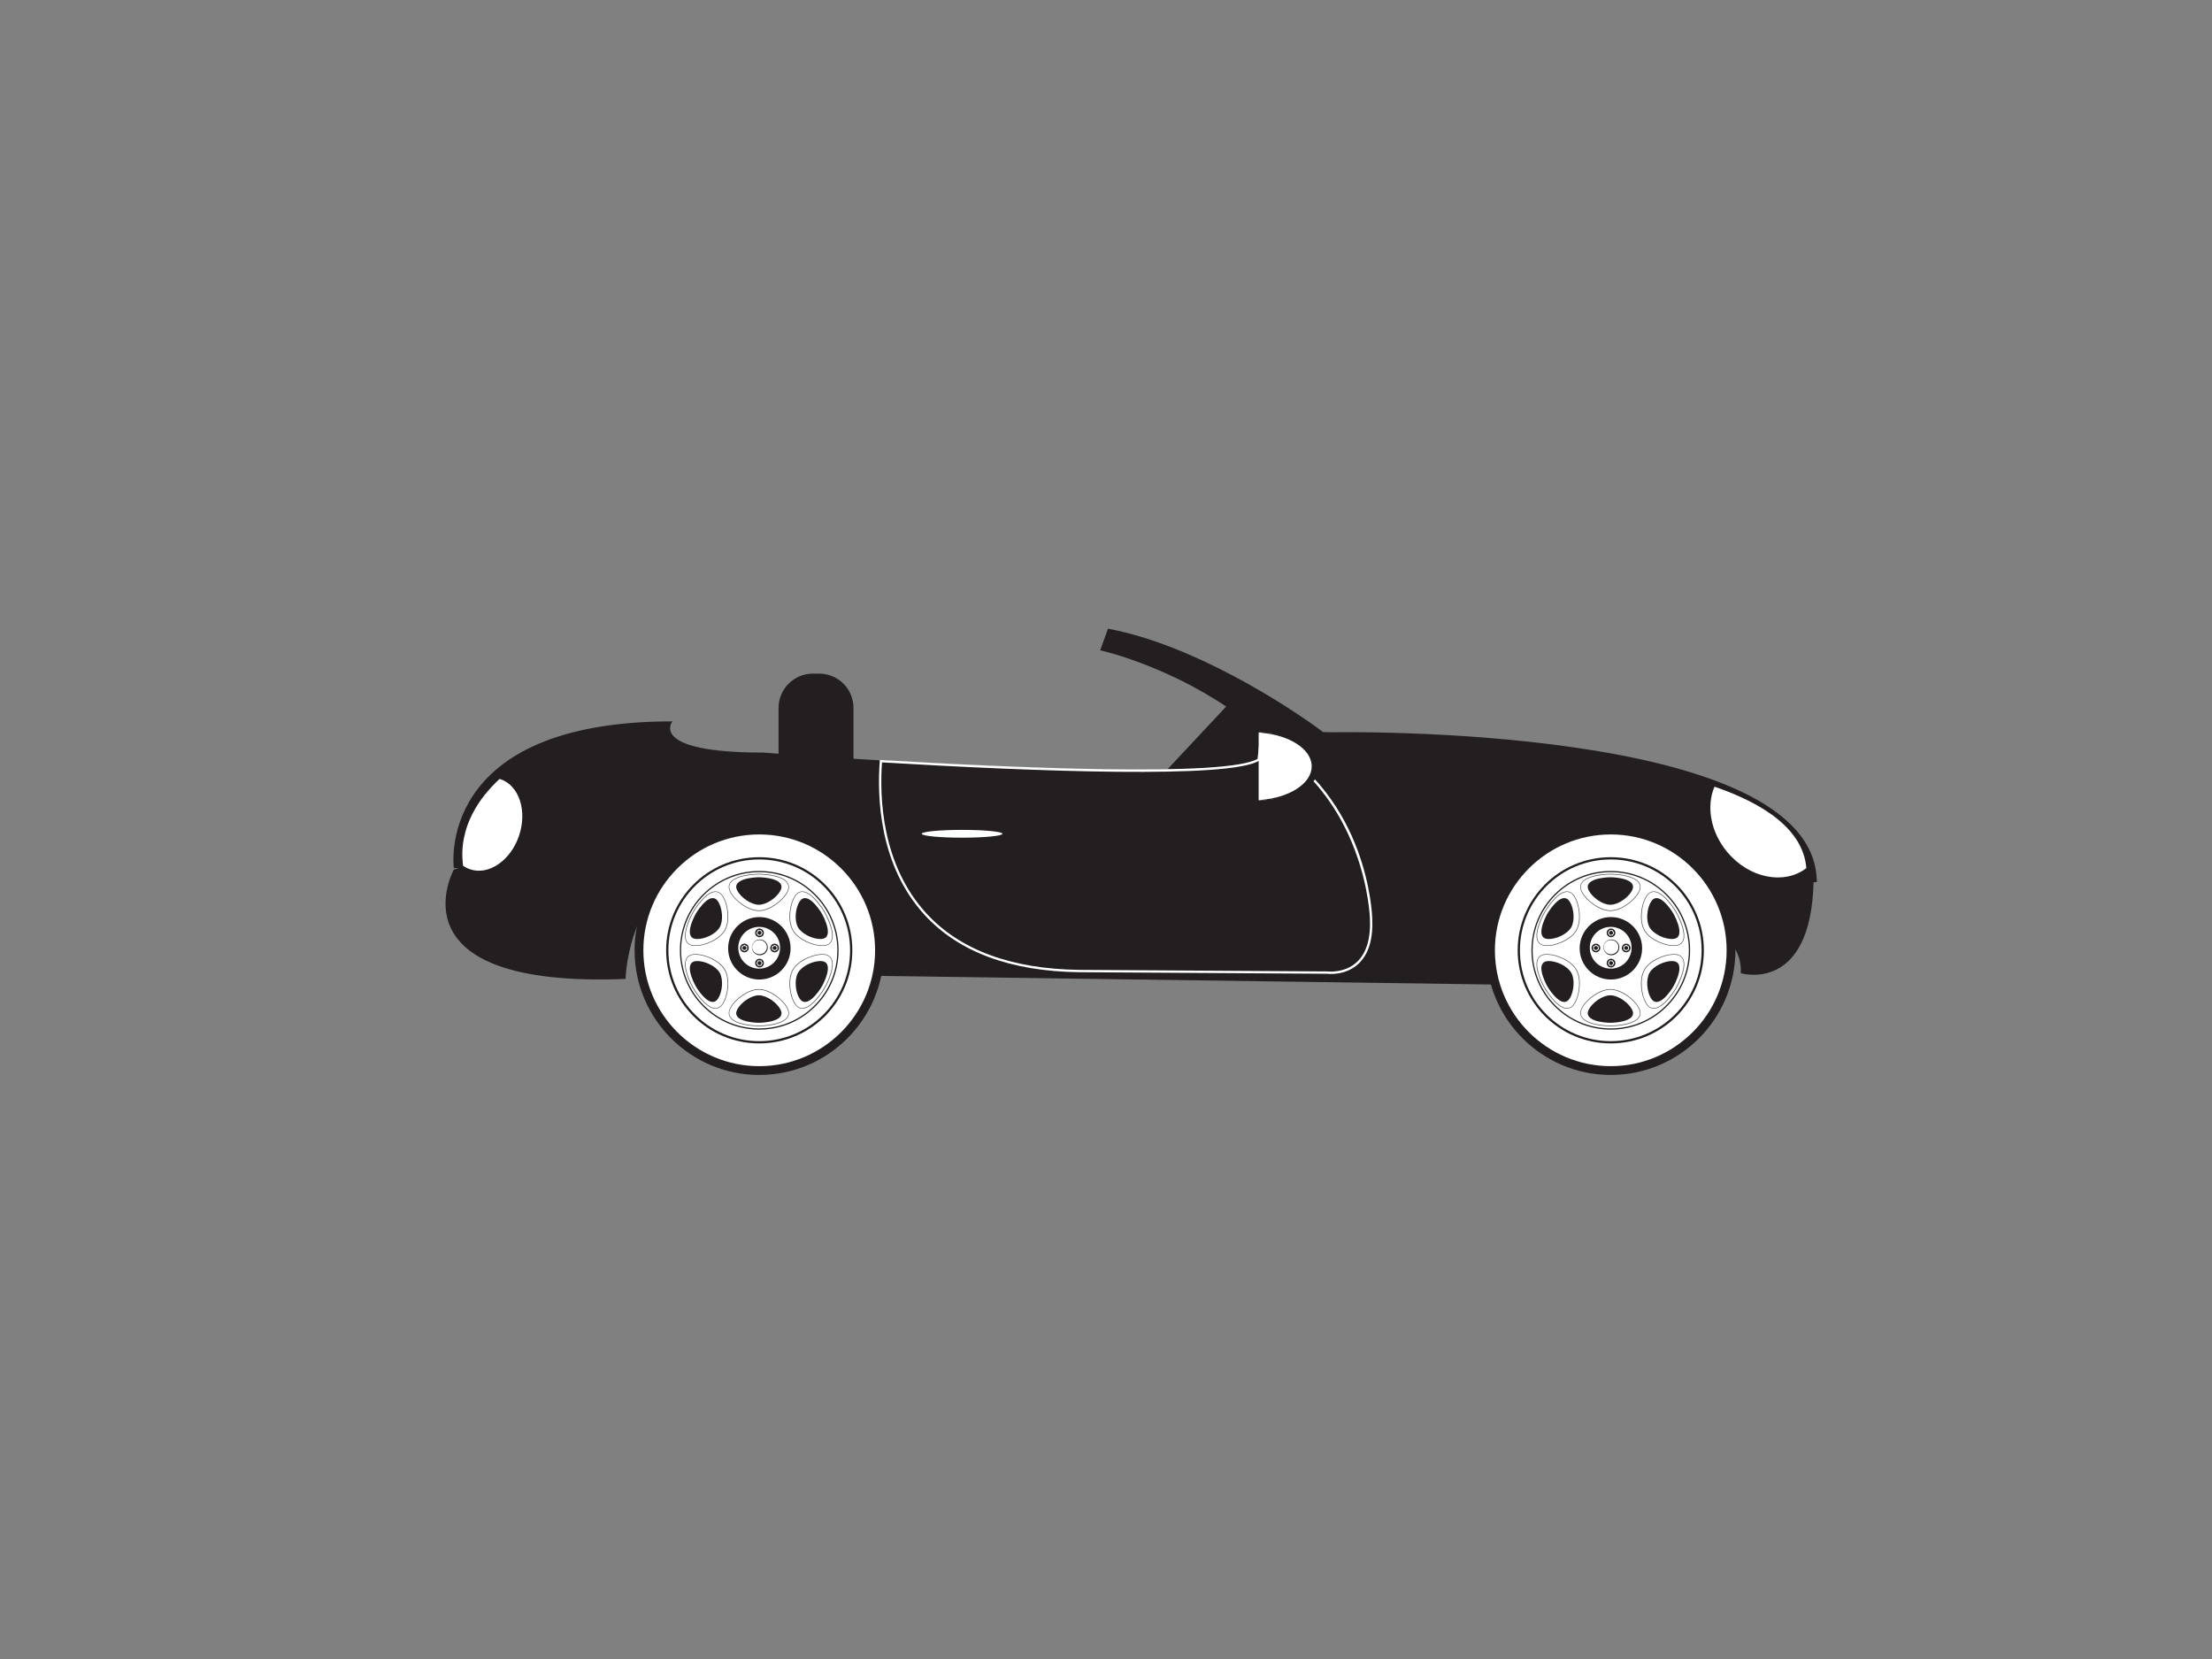<?xml version="1.0" encoding="utf-8"?>
<!-- Generator: Adobe Illustrator 17.0.0, SVG Export Plug-In . SVG Version: 6.00 Build 0)  -->
<!DOCTYPE svg PUBLIC "-//W3C//DTD SVG 1.1//EN" "http://www.w3.org/Graphics/SVG/1.1/DTD/svg11.dtd">
<svg version="1.1" id="Layer_1" xmlns="http://www.w3.org/2000/svg" xmlns:xlink="http://www.w3.org/1999/xlink" x="0px" y="0px"
	 width="800px" height="600px" viewBox="0 0 800 600" enable-background="new 0 0 800 600" xml:space="preserve">
<rect x="0" y="0" width="800" height="600" fill="#808080" stroke="none"/>
<g>
	<path fill="#231F20" d="M443.956,254.998l-24.559,26.251l49.121,5.087C468.518,286.336,503.24,266.005,443.956,254.998z"/>
	<path fill="#231F20" d="M308.682,282.019v-25.971c0-6.861-5.564-12.423-12.423-12.423H294c-6.861,0-12.422,5.563-12.422,12.423
		v25.971H308.682z"/>
	<path fill="#231F20" d="M657.063,319.047c0-57.595-175.038-54.21-175.038-54.21l-3.51-0.072
		c-12.858-9.662-47.263-31.789-77.797-37.379l-2.823,7.808c0,0,30.975,6.665,58.08,29.779l-1.051,9.466
		c-16.374,10.162-178.993-2.261-178.993-2.261c-41.783,0-32.75-11.287-32.75-11.287c-86.388,0-79.047,53.073-79.047,53.073
		l1.764,0.018c-0.587,0.18-1.174,0.36-1.764,0.547c0,0-23.718,42.911,62.11,39.519c0,0,0.565-40.084,39.487-51.526
		c-0.562-0.056-1.12-0.112-1.681-0.164c3.502-0.898,7.162-1.379,10.941-1.379c11.916,0,22.719,4.73,30.649,12.414l-0.601,0.006
		c8.61,8.035,13.993,19.477,13.993,32.186c0,2.509-0.22,4.966-0.623,7.364l222.349,3.131c-2.416-5.454-0.365-11.731-0.365-18.083
		c0-7.358,90.886-19.89,89.191,13.986c0,0,25.311,7.575,26.321-32.95L657.063,319.047z"/>
	<path fill="#FFFFFF" d="M653.292,313.969c-1.158-13.746-14.767-23.104-33.219-29.456c-3.017,7.001-1.491,16.303,4.564,23.595
		C632.55,317.625,645.243,320.169,653.292,313.969z"/>
	<path fill="#FFFFFF" d="M167.444,313.078c0.786,0.559,1.645,1.009,2.576,1.32c6.755,2.271,14.683-3.184,17.711-12.187
		c3.022-9.007,0.005-18.138-6.749-20.409c-0.1-0.037-0.197-0.065-0.3-0.093C163.68,297.502,167.691,312.531,167.444,313.078z"/>
	<g>
		<path fill="#FFFFFF" d="M390.269,351.612l89.778,0.562h-0.054c0.264,0.031,6.512,0.807,11.256-3.566
			c3.732-3.441,5.424-9.035,5.035-16.641c-0.003-0.099-0.328-11.243-5.404-24.772c-4.688-12.489-14.503-29.63-34.64-40.377
			l-0.55-0.292l-0.068,0.621l-0.835,7.529l0.197-0.314c-11.004,6.83-90.154,3.246-136.362,0.5l-0.414-0.025l-0.03,0.416
			c-0.991,13.07-0.21,37.677,16.185,55.595C346.67,344.304,365.479,351.286,390.269,351.612z M318.573,275.708
			c56.559,3.36,126.213,5.976,136.856-0.624l0.174-0.109l0.022-0.205l0.836-7.528l-0.617,0.326
			c38.092,20.322,39.581,63.997,39.594,64.435c0.378,7.345-1.223,12.718-4.752,15.98c-4.451,4.103-10.521,3.36-10.582,3.351
			l0.141,0.044l-0.092-0.047h-0.101l-89.777-0.565c-24.543-0.323-43.144-7.212-55.289-20.486
			c-16.177-17.682-16.947-42.022-15.967-54.962L318.573,275.708z"/>
	</g>
	<path fill="#FFFFFF" d="M362.556,301.549c0,0.776-6.538,1.41-14.61,1.41c-8.069,0-14.611-0.634-14.611-1.41
		c0-0.783,6.542-1.41,14.611-1.41C356.018,300.139,362.556,300.766,362.556,301.549z"/>
	<path fill="#FFFFFF" d="M455.206,264.881v24.555c11.714-0.075,21.171-5.541,21.171-12.281
		C476.377,270.422,466.92,264.955,455.206,264.881z"/>
	<path fill="#231F20" d="M456.048,264.881v0.127c10.378,0.854,18.353,5.966,18.353,12.147c0,6.187-7.974,11.299-18.353,12.15v0.13
		c11.72-0.075,21.177-5.541,21.177-12.281C477.225,270.422,467.767,264.955,456.048,264.881z"/>
	<g>
		<g>
			<path fill="#FFFFFF" d="M626.049,343.689c0,24.017-19.474,43.491-43.488,43.491c-24.022,0-43.498-19.474-43.498-43.491
				c0-24.024,19.476-43.491,43.498-43.491C606.575,300.198,626.049,319.665,626.049,343.689z"/>
			<path fill="#231F20" d="M582.561,388.771c-24.863,0-45.088-20.222-45.088-45.082c0-24.859,20.226-45.082,45.088-45.082
				c24.856,0,45.078,20.222,45.078,45.082C627.639,368.549,607.417,388.771,582.561,388.771z M582.561,301.788
				c-23.109,0-41.908,18.797-41.908,41.901c0,23.104,18.798,41.901,41.908,41.901c23.102,0,41.898-18.797,41.898-41.901
				C624.459,320.585,605.662,301.788,582.561,301.788z"/>
		</g>
		<g>
			<path fill="#231F20" d="M616.225,343.689c0,18.595-15.073,33.671-33.665,33.671c-18.596,0-33.672-15.076-33.672-33.671
				s15.076-33.671,33.672-33.671C601.152,310.019,616.225,325.094,616.225,343.689z"/>
		</g>
		<g>
			<path fill="#FFFFFF" d="M610.799,343.689c0,15.598-12.641,28.242-28.239,28.242c-15.602,0-28.251-12.644-28.251-28.242
				c0-15.601,12.648-28.248,28.251-28.248C598.158,315.441,610.799,328.088,610.799,343.689z"/>
		</g>
		<g>
			<path fill="#FFFFFF" d="M582.561,310.832c-18.154,0-32.86,14.709-32.86,32.857c0,18.144,14.706,32.857,32.86,32.857
				c18.138,0,32.854-14.713,32.854-32.857C615.415,325.542,600.699,310.832,582.561,310.832z M602.845,363.98
				c-5.417,5.413-12.622,8.404-20.284,8.404c-7.672,0-14.877-2.991-20.294-8.404c-5.421-5.42-8.403-12.626-8.403-20.291
				c0-7.669,2.982-14.874,8.403-20.291c5.417-5.42,12.622-8.405,20.294-8.405c7.662,0,14.868,2.985,20.284,8.405
				c5.42,5.417,8.408,12.622,8.408,20.291C611.253,351.354,608.265,358.56,602.845,363.98z"/>
		</g>
		<g>
			<g>
				<path fill="#535456" d="M582.421,329.48c-3.91,0-8.703-3.6-10.37-6.814c-0.652-1.258-0.686-2.385-0.104-3.342
					c0.744-1.224,2.458-2.137,5.105-2.714c1.975-0.428,4.124-0.584,5.37-0.584c1.249,0,3.404,0.156,5.376,0.584
					c2.64,0.578,4.354,1.491,5.1,2.714c0.584,0.957,0.553,2.084-0.1,3.342C591.13,325.88,586.337,329.48,582.421,329.48
					L582.421,329.48z"/>
			</g>
			<g>
				<path fill="#FFFFFF" d="M572.218,322.526c-2.809-5.42,7.377-6.258,10.203-6.258c2.83,0,13.011,0.839,10.203,6.258
					c-1.69,3.255-6.47,6.712-10.203,6.712C578.691,329.237,573.908,325.781,572.218,322.526z"/>
			</g>
			<g>
				<g>
					<path fill="#231F20" d="M574.6,322.076c-2.153-4.156,5.653-4.802,7.82-4.802c2.171,0,9.973,0.646,7.824,4.802
						c-1.295,2.491-4.957,5.143-7.824,5.143C579.557,327.219,575.895,324.566,574.6,322.076z"/>
				</g>
			</g>
		</g>
		<g>
			<g>
				<path fill="#535456" d="M582.421,357.706c3.917,0,8.706,3.597,10.371,6.808c0.658,1.261,0.69,2.385,0.106,3.345
					c-0.745,1.224-2.46,2.134-5.1,2.711c-1.975,0.429-4.131,0.584-5.376,0.584s-3.401-0.155-5.376-0.584
					c-2.64-0.578-4.354-1.488-5.098-2.711c-0.582-0.96-0.554-2.084,0.104-3.345C573.715,361.303,578.504,357.706,582.421,357.706
					L582.421,357.706z"/>
			</g>
			<g>
				<path fill="#FFFFFF" d="M592.624,364.657c2.811,5.417-7.373,6.258-10.203,6.258c-2.826,0-13.012-0.842-10.203-6.258
					c1.69-3.255,6.473-6.712,10.203-6.712C586.154,357.945,590.934,361.402,592.624,364.657z"/>
			</g>
			<g>
				<g>
					<path fill="#231F20" d="M590.244,365.11c2.155,4.153-5.653,4.795-7.824,4.795c-2.171,0-9.973-0.643-7.82-4.795
						c1.289-2.497,4.957-5.146,7.82-5.146C585.287,359.964,588.949,362.613,590.244,365.11z"/>
				</g>
			</g>
		</g>
		<g>
			<g>
				<path fill="#535456" d="M570.199,336.53c-1.958,3.392-7.47,5.746-11.088,5.578c-1.415-0.062-2.404-0.593-2.946-1.578
					c-0.688-1.255-0.618-3.199,0.202-5.777c0.613-1.926,1.563-3.867,2.182-4.948c0.624-1.078,1.834-2.867,3.194-4.357
					c1.823-2,3.464-3.031,4.895-3.062c1.129-0.028,2.084,0.565,2.848,1.758C571.434,327.191,572.156,333.145,570.199,336.53
					L570.199,336.53z"/>
			</g>
			<g>
				<path fill="#FFFFFF" d="M559.077,341.891c-6.1-0.273-1.735-9.516-0.318-11.964c1.415-2.454,7.23-10.846,10.521-5.708
					c1.974,3.094,2.579,8.964,0.711,12.197S562.739,342.059,559.077,341.891z"/>
			</g>
			<g>
				<g>
					<path fill="#231F20" d="M559.874,339.605c-4.674-0.208-1.326-7.293-0.242-9.175c1.087-1.882,5.549-8.314,8.067-4.373
						c1.511,2.373,1.979,6.87,0.547,9.342C566.811,337.884,562.683,339.735,559.874,339.605z"/>
				</g>
			</g>
		</g>
		<g>
			<g>
				<path fill="#535456" d="M594.649,350.646c1.951-3.392,7.466-5.74,11.082-5.578c1.417,0.065,2.407,0.599,2.948,1.59
					c0.686,1.248,0.618,3.19-0.202,5.767c-0.615,1.932-1.559,3.87-2.18,4.945c-0.624,1.081-1.833,2.87-3.199,4.367
					c-1.817,2-3.469,3.025-4.895,3.059c-1.125,0.028-2.081-0.562-2.842-1.761C593.406,359.986,592.686,354.041,594.649,350.646
					L594.649,350.646z"/>
			</g>
			<g>
				<path fill="#FFFFFF" d="M605.768,345.289c6.097,0.28,1.73,9.516,0.317,11.964c-1.416,2.451-7.231,10.852-10.523,5.706
					c-1.969-3.09-2.575-8.957-0.711-12.191C596.717,347.531,602.109,345.121,605.768,345.289z"/>
			</g>
			<g>
				<g>
					<path fill="#231F20" d="M604.966,347.578c4.677,0.211,1.329,7.289,0.246,9.166c-1.084,1.882-5.544,8.324-8.063,4.379
						c-1.516-2.367-1.979-6.864-0.55-9.349C598.028,349.301,602.159,347.45,604.966,347.578z"/>
				</g>
			</g>
		</g>
		<g>
			<g>
				<path fill="#535456" d="M570.199,350.646c1.953,3.388,1.235,9.339-0.713,12.389c-0.764,1.193-1.719,1.789-2.848,1.761
					c-1.43-0.034-3.072-1.059-4.895-3.066c-1.361-1.497-2.575-3.28-3.194-4.361c-0.624-1.078-1.569-3.019-2.182-4.945
					c-0.82-2.578-0.89-4.519-0.202-5.767c0.54-0.991,1.531-1.525,2.946-1.59C562.727,344.907,568.241,347.255,570.199,350.646
					L570.199,350.646z"/>
			</g>
			<g>
				<path fill="#FFFFFF" d="M569.28,362.958c-3.291,5.146-9.109-3.258-10.523-5.706c-1.415-2.454-5.777-11.684,0.32-11.964
					c3.659-0.171,9.046,2.242,10.914,5.479C571.859,354.001,571.252,359.868,569.28,362.958z"/>
			</g>
			<g>
				<g>
					<path fill="#231F20" d="M567.699,361.122c-2.519,3.945-6.984-2.497-8.067-4.379c-1.084-1.876-4.432-8.954,0.242-9.166
						c2.809-0.127,6.937,1.724,8.372,4.196C569.677,354.258,569.21,358.756,567.699,361.122z"/>
				</g>
			</g>
		</g>
		<g>
			<g>
				<path fill="#535456" d="M594.649,336.53c-1.963-3.386-1.243-9.333,0.711-12.386c0.761-1.193,1.717-1.786,2.842-1.758
					c1.425,0.031,3.075,1.062,4.895,3.062c1.367,1.491,2.575,3.283,3.199,4.361c0.621,1.078,1.565,3.019,2.18,4.945
					c0.82,2.578,0.888,4.516,0.202,5.771c-0.54,0.991-1.531,1.522-2.948,1.584C602.115,342.279,596.605,339.928,594.649,336.53
					L594.649,336.53z"/>
			</g>
			<g>
				<path fill="#FFFFFF" d="M595.568,324.218c3.286-5.137,9.1,3.261,10.517,5.715c1.416,2.447,5.78,11.681-0.317,11.957
					c-3.659,0.168-9.051-2.242-10.917-5.475C592.987,333.182,593.592,327.312,595.568,324.218z"/>
			</g>
			<g>
				<g>
					<path fill="#231F20" d="M597.149,326.057c2.519-3.941,6.979,2.497,8.063,4.373c1.084,1.885,4.432,8.964-0.246,9.175
						c-2.808,0.13-6.938-1.721-8.367-4.199C595.17,332.927,595.633,328.43,597.149,326.057z"/>
				</g>
			</g>
		</g>
		<g>
			<path fill="#231F20" d="M593.894,342.965c0,6.234-5.053,11.293-11.293,11.293c-6.24,0-11.295-5.059-11.295-11.293
				c0-6.24,5.055-11.299,11.295-11.299C588.841,331.666,593.894,336.726,593.894,342.965z"/>
		</g>
		<g>
			<path fill="#231F20" d="M590.605,342.897c0,4.46-3.609,8.069-8.069,8.069c-4.457,0-8.072-3.609-8.072-8.069
				c0-4.454,3.615-8.069,8.072-8.069C586.996,334.828,590.605,338.443,590.605,342.897z"/>
		</g>
		<g>
			<path fill="#FFFFFF" d="M590.089,342.767c0,4.181-3.379,7.56-7.553,7.56c-4.174,0-7.563-3.379-7.563-7.56
				c0-4.171,3.389-7.553,7.563-7.553C586.71,335.213,590.089,338.596,590.089,342.767z"/>
		</g>
		<g>
			<path fill="#231F20" d="M585.641,342.627c0,1.575-1.273,2.848-2.857,2.848c-1.578,0-2.857-1.273-2.857-2.848
				c0-1.572,1.279-2.848,2.857-2.848C584.368,339.779,585.641,341.055,585.641,342.627z"/>
		</g>
		<g>
			<ellipse fill="#FFFFFF" cx="582.658" cy="342.549" rx="2.676" ry="2.572"/>
		</g>
		<g>
			<g>
				<path fill="#231F20" d="M589.499,343.615c-0.419,0.761-1.379,1.034-2.14,0.612c-0.761-0.422-1.034-1.382-0.609-2.143
					c0.419-0.758,1.382-1.031,2.143-0.606C589.654,341.9,589.921,342.86,589.499,343.615z"/>
			</g>
			<g>
				<polygon fill="#FFFFFF" points="587.136,343.45 587.117,342.291 588.108,341.698 589.114,342.263 589.133,343.419 
					588.139,344.006 				"/>
			</g>
			<g>
				<circle fill="#231F20" cx="588.126" cy="342.854" r="0.721"/>
			</g>
		</g>
		<g>
			<g>
				<path fill="#231F20" d="M578.563,343.615c-0.419,0.761-1.382,1.034-2.14,0.612c-0.764-0.422-1.031-1.382-0.609-2.143
					c0.422-0.758,1.379-1.031,2.143-0.606C578.715,341.9,578.989,342.86,578.563,343.615z"/>
			</g>
			<g>
				<polygon fill="#FFFFFF" points="576.2,343.45 576.181,342.291 577.172,341.698 578.178,342.263 578.197,343.419 
					577.203,344.006 				"/>
			</g>
			<g>
				<circle fill="#231F20" cx="577.187" cy="342.854" r="0.721"/>
			</g>
		</g>
		<g>
			<g>
				<path fill="#231F20" d="M581.893,349.693c-0.761-0.419-1.034-1.379-0.612-2.14c0.423-0.761,1.382-1.031,2.143-0.609
					c0.758,0.422,1.031,1.382,0.606,2.143C583.607,349.848,582.647,350.118,581.893,349.693z"/>
			</g>
			<g>
				<polygon fill="#FFFFFF" points="582.057,347.329 583.216,347.31 583.809,348.301 583.244,349.308 582.089,349.326 
					581.502,348.332 				"/>
			</g>
			<g>
				<circle fill="#231F20" cx="582.654" cy="348.32" r="0.721"/>
			</g>
		</g>
		<g>
			<g>
				<path fill="#231F20" d="M581.893,338.757c-0.761-0.419-1.034-1.379-0.612-2.14c0.423-0.761,1.382-1.031,2.143-0.609
					c0.758,0.422,1.031,1.382,0.606,2.143C583.607,338.912,582.647,339.183,581.893,338.757z"/>
			</g>
			<g>
				<polygon fill="#FFFFFF" points="582.057,336.393 583.216,336.375 583.809,337.366 583.244,338.372 582.089,338.391 
					581.502,337.397 				"/>
			</g>
			<g>
				<circle fill="#231F20" cx="582.654" cy="337.384" r="0.721"/>
			</g>
		</g>
	</g>
	<g>
		<g>
			<path fill="#FFFFFF" d="M318.079,343.689c0,24.017-19.474,43.491-43.488,43.491c-24.022,0-43.498-19.474-43.498-43.491
				c0-24.024,19.476-43.491,43.498-43.491C298.605,300.198,318.079,319.665,318.079,343.689z"/>
			<path fill="#231F20" d="M274.59,388.771c-24.863,0-45.088-20.222-45.088-45.082c0-24.859,20.226-45.082,45.088-45.082
				c24.856,0,45.078,20.222,45.078,45.082C319.669,368.549,299.446,388.771,274.59,388.771z M274.59,301.788
				c-23.109,0-41.908,18.797-41.908,41.901c0,23.104,18.798,41.901,41.908,41.901c23.102,0,41.898-18.797,41.898-41.901
				C316.488,320.585,297.692,301.788,274.59,301.788z"/>
		</g>
		<g>
			<path fill="#231F20" d="M308.255,343.689c0,18.595-15.073,33.671-33.665,33.671c-18.597,0-33.672-15.076-33.672-33.671
				s15.076-33.671,33.672-33.671C293.182,310.019,308.255,325.094,308.255,343.689z"/>
		</g>
		<g>
			<path fill="#FFFFFF" d="M302.829,343.689c0,15.598-12.641,28.242-28.239,28.242c-15.602,0-28.251-12.644-28.251-28.242
				c0-15.601,12.648-28.248,28.251-28.248C290.188,315.441,302.829,328.088,302.829,343.689z"/>
		</g>
		<g>
			<path fill="#FFFFFF" d="M274.59,310.832c-18.154,0-32.86,14.709-32.86,32.857c0,18.144,14.706,32.857,32.86,32.857
				c18.138,0,32.854-14.713,32.854-32.857C307.444,325.542,292.728,310.832,274.59,310.832z M294.875,363.98
				c-5.417,5.413-12.622,8.404-20.284,8.404c-7.671,0-14.877-2.991-20.294-8.404c-5.421-5.42-8.403-12.626-8.403-20.291
				c0-7.669,2.982-14.874,8.403-20.291c5.417-5.42,12.622-8.405,20.294-8.405c7.662,0,14.868,2.985,20.284,8.405
				c5.42,5.417,8.408,12.622,8.408,20.291C303.282,351.354,300.294,358.56,294.875,363.98z"/>
		</g>
		<g>
			<g>
				<path fill="#535456" d="M274.45,329.48c-3.91,0-8.703-3.6-10.37-6.814c-0.652-1.258-0.686-2.385-0.104-3.342
					c0.744-1.224,2.458-2.137,5.105-2.714c1.975-0.428,4.124-0.584,5.37-0.584c1.249,0,3.404,0.156,5.376,0.584
					c2.64,0.578,4.354,1.491,5.1,2.714c0.584,0.957,0.553,2.084-0.1,3.342C283.159,325.88,278.367,329.48,274.45,329.48
					L274.45,329.48z"/>
			</g>
			<g>
				<path fill="#FFFFFF" d="M264.248,322.526c-2.809-5.42,7.377-6.258,10.203-6.258c2.83,0,13.011,0.839,10.203,6.258
					c-1.69,3.255-6.47,6.712-10.203,6.712C270.72,329.237,265.937,325.781,264.248,322.526z"/>
			</g>
			<g>
				<g>
					<path fill="#231F20" d="M266.63,322.076c-2.152-4.156,5.653-4.802,7.82-4.802c2.171,0,9.973,0.646,7.824,4.802
						c-1.295,2.491-4.957,5.143-7.824,5.143C271.587,327.219,267.925,324.566,266.63,322.076z"/>
				</g>
			</g>
		</g>
		<g>
			<g>
				<path fill="#535456" d="M274.45,357.706c3.917,0,8.706,3.597,10.371,6.808c0.658,1.261,0.69,2.385,0.106,3.345
					c-0.745,1.224-2.46,2.134-5.1,2.711c-1.975,0.429-4.131,0.584-5.376,0.584s-3.401-0.155-5.376-0.584
					c-2.64-0.578-4.354-1.488-5.098-2.711c-0.582-0.96-0.554-2.084,0.104-3.345C265.745,361.303,270.534,357.706,274.45,357.706
					L274.45,357.706z"/>
			</g>
			<g>
				<path fill="#FFFFFF" d="M284.653,364.657c2.811,5.417-7.373,6.258-10.203,6.258c-2.826,0-13.012-0.842-10.203-6.258
					c1.69-3.255,6.473-6.712,10.203-6.712C278.184,357.945,282.964,361.402,284.653,364.657z"/>
			</g>
			<g>
				<g>
					<path fill="#231F20" d="M282.274,365.11c2.155,4.153-5.653,4.795-7.824,4.795c-2.171,0-9.973-0.643-7.82-4.795
						c1.289-2.497,4.957-5.146,7.82-5.146C277.317,359.964,280.979,362.613,282.274,365.11z"/>
				</g>
			</g>
		</g>
		<g>
			<g>
				<path fill="#535456" d="M262.229,336.53c-1.958,3.392-7.47,5.746-11.088,5.578c-1.415-0.062-2.404-0.593-2.946-1.578
					c-0.688-1.255-0.618-3.199,0.202-5.777c0.613-1.926,1.562-3.867,2.182-4.948c0.624-1.078,1.834-2.867,3.194-4.357
					c1.823-2,3.464-3.031,4.895-3.062c1.129-0.028,2.084,0.565,2.848,1.758C263.464,327.191,264.186,333.145,262.229,336.53
					L262.229,336.53z"/>
			</g>
			<g>
				<path fill="#FFFFFF" d="M251.107,341.891c-6.1-0.273-1.735-9.516-0.318-11.964c1.415-2.454,7.23-10.846,10.521-5.708
					c1.974,3.094,2.579,8.964,0.711,12.197C260.152,339.649,254.769,342.059,251.107,341.891z"/>
			</g>
			<g>
				<g>
					<path fill="#231F20" d="M251.903,339.605c-4.674-0.208-1.326-7.293-0.242-9.175c1.087-1.882,5.549-8.314,8.067-4.373
						c1.511,2.373,1.979,6.87,0.547,9.342C258.84,337.884,254.713,339.735,251.903,339.605z"/>
				</g>
			</g>
		</g>
		<g>
			<g>
				<path fill="#535456" d="M286.678,350.646c1.951-3.392,7.466-5.74,11.081-5.578c1.417,0.065,2.407,0.599,2.948,1.59
					c0.686,1.248,0.618,3.19-0.202,5.767c-0.615,1.932-1.559,3.87-2.18,4.945c-0.624,1.081-1.833,2.87-3.199,4.367
					c-1.817,2-3.469,3.025-4.895,3.059c-1.125,0.028-2.081-0.562-2.842-1.761C285.436,359.986,284.715,354.041,286.678,350.646
					L286.678,350.646z"/>
			</g>
			<g>
				<path fill="#FFFFFF" d="M297.797,345.289c6.097,0.28,1.73,9.516,0.317,11.964c-1.416,2.451-7.231,10.852-10.523,5.706
					c-1.969-3.09-2.575-8.957-0.711-12.191C288.747,347.531,294.139,345.121,297.797,345.289z"/>
			</g>
			<g>
				<g>
					<path fill="#231F20" d="M296.996,347.578c4.677,0.211,1.329,7.289,0.246,9.166c-1.084,1.882-5.544,8.324-8.063,4.379
						c-1.516-2.367-1.979-6.864-0.55-9.349C290.058,349.301,294.188,347.45,296.996,347.578z"/>
				</g>
			</g>
		</g>
		<g>
			<g>
				<path fill="#535456" d="M262.229,350.646c1.953,3.388,1.235,9.339-0.713,12.389c-0.764,1.193-1.719,1.789-2.848,1.761
					c-1.43-0.034-3.072-1.059-4.895-3.066c-1.361-1.497-2.575-3.28-3.194-4.361c-0.624-1.078-1.569-3.019-2.182-4.945
					c-0.82-2.578-0.89-4.519-0.202-5.767c0.54-0.991,1.531-1.525,2.946-1.59C254.756,344.907,260.271,347.255,262.229,350.646
					L262.229,350.646z"/>
			</g>
			<g>
				<path fill="#FFFFFF" d="M261.31,362.958c-3.291,5.146-9.109-3.258-10.523-5.706c-1.415-2.454-5.777-11.684,0.32-11.964
					c3.659-0.171,9.046,2.242,10.914,5.479C263.889,354.001,263.282,359.868,261.31,362.958z"/>
			</g>
			<g>
				<g>
					<path fill="#231F20" d="M259.729,361.122c-2.519,3.945-6.984-2.497-8.067-4.379c-1.084-1.876-4.432-8.954,0.242-9.166
						c2.809-0.127,6.937,1.724,8.372,4.196C261.707,354.258,261.24,358.756,259.729,361.122z"/>
				</g>
			</g>
		</g>
		<g>
			<g>
				<path fill="#535456" d="M286.678,336.53c-1.963-3.386-1.243-9.333,0.711-12.386c0.761-1.193,1.717-1.786,2.842-1.758
					c1.425,0.031,3.075,1.062,4.895,3.062c1.367,1.491,2.575,3.283,3.199,4.361c0.621,1.078,1.565,3.019,2.18,4.945
					c0.82,2.578,0.888,4.516,0.202,5.771c-0.54,0.991-1.531,1.522-2.948,1.584C294.145,342.279,288.635,339.928,286.678,336.53
					L286.678,336.53z"/>
			</g>
			<g>
				<path fill="#FFFFFF" d="M287.598,324.218c3.286-5.137,9.1,3.261,10.517,5.715c1.416,2.447,5.78,11.681-0.317,11.957
					c-3.659,0.168-9.05-2.242-10.917-5.475C285.017,333.182,285.622,327.312,287.598,324.218z"/>
			</g>
			<g>
				<g>
					<path fill="#231F20" d="M289.179,326.057c2.519-3.941,6.979,2.497,8.063,4.373c1.084,1.885,4.432,8.964-0.246,9.175
						c-2.808,0.13-6.938-1.721-8.367-4.199C287.2,332.927,287.663,328.43,289.179,326.057z"/>
				</g>
			</g>
		</g>
		<g>
			<path fill="#231F20" d="M285.924,342.965c0,6.234-5.053,11.293-11.293,11.293s-11.295-5.059-11.295-11.293
				c0-6.24,5.055-11.299,11.295-11.299S285.924,336.726,285.924,342.965z"/>
		</g>
		<g>
			<path fill="#231F20" d="M282.634,342.897c0,4.46-3.609,8.069-8.069,8.069c-4.457,0-8.072-3.609-8.072-8.069
				c0-4.454,3.615-8.069,8.072-8.069C279.025,334.828,282.634,338.443,282.634,342.897z"/>
		</g>
		<g>
			<path fill="#FFFFFF" d="M282.119,342.767c0,4.181-3.379,7.56-7.553,7.56s-7.563-3.379-7.563-7.56
				c0-4.171,3.388-7.553,7.563-7.553S282.119,338.596,282.119,342.767z"/>
		</g>
		<g>
			<path fill="#231F20" d="M277.671,342.627c0,1.575-1.273,2.848-2.857,2.848c-1.578,0-2.857-1.273-2.857-2.848
				c0-1.572,1.279-2.848,2.857-2.848C276.398,339.779,277.671,341.055,277.671,342.627z"/>
		</g>
		<g>
			<ellipse fill="#FFFFFF" cx="274.688" cy="342.549" rx="2.676" ry="2.572"/>
		</g>
		<g>
			<g>
				<path fill="#231F20" d="M281.529,343.615c-0.419,0.761-1.379,1.034-2.14,0.612c-0.761-0.422-1.034-1.382-0.609-2.143
					c0.419-0.758,1.382-1.031,2.143-0.606C281.684,341.9,281.951,342.86,281.529,343.615z"/>
			</g>
			<g>
				<polygon fill="#FFFFFF" points="279.165,343.45 279.147,342.291 280.137,341.698 281.144,342.263 281.162,343.419 
					280.168,344.006 				"/>
			</g>
			<g>
				<circle fill="#231F20" cx="280.156" cy="342.854" r="0.721"/>
			</g>
		</g>
		<g>
			<g>
				<path fill="#231F20" d="M270.593,343.615c-0.419,0.761-1.382,1.034-2.14,0.612c-0.764-0.422-1.031-1.382-0.609-2.143
					c0.422-0.758,1.379-1.031,2.143-0.606C270.745,341.9,271.018,342.86,270.593,343.615z"/>
			</g>
			<g>
				<polygon fill="#FFFFFF" points="268.229,343.45 268.211,342.291 269.202,341.698 270.208,342.263 270.226,343.419 
					269.233,344.006 				"/>
			</g>
			<g>
				<circle fill="#231F20" cx="269.217" cy="342.854" r="0.721"/>
			</g>
		</g>
		<g>
			<g>
				<path fill="#231F20" d="M273.922,349.693c-0.761-0.419-1.034-1.379-0.612-2.14c0.423-0.761,1.382-1.031,2.143-0.609
					c0.758,0.422,1.031,1.382,0.606,2.143C275.637,349.848,274.677,350.118,273.922,349.693z"/>
			</g>
			<g>
				<polygon fill="#FFFFFF" points="274.087,347.329 275.245,347.31 275.839,348.301 275.273,349.308 274.118,349.326 
					273.531,348.332 				"/>
			</g>
			<g>
				<circle fill="#231F20" cx="274.683" cy="348.32" r="0.721"/>
			</g>
		</g>
		<g>
			<g>
				<path fill="#231F20" d="M273.922,338.757c-0.761-0.419-1.034-1.379-0.612-2.14c0.423-0.761,1.382-1.031,2.143-0.609
					c0.758,0.422,1.031,1.382,0.606,2.143C275.637,338.912,274.677,339.183,273.922,338.757z"/>
			</g>
			<g>
				<polygon fill="#FFFFFF" points="274.087,336.393 275.245,336.375 275.839,337.366 275.273,338.372 274.118,338.391 
					273.531,337.397 				"/>
			</g>
			<g>
				<circle fill="#231F20" cx="274.683" cy="337.384" r="0.721"/>
			</g>
		</g>
	</g>
</g>
</svg>
